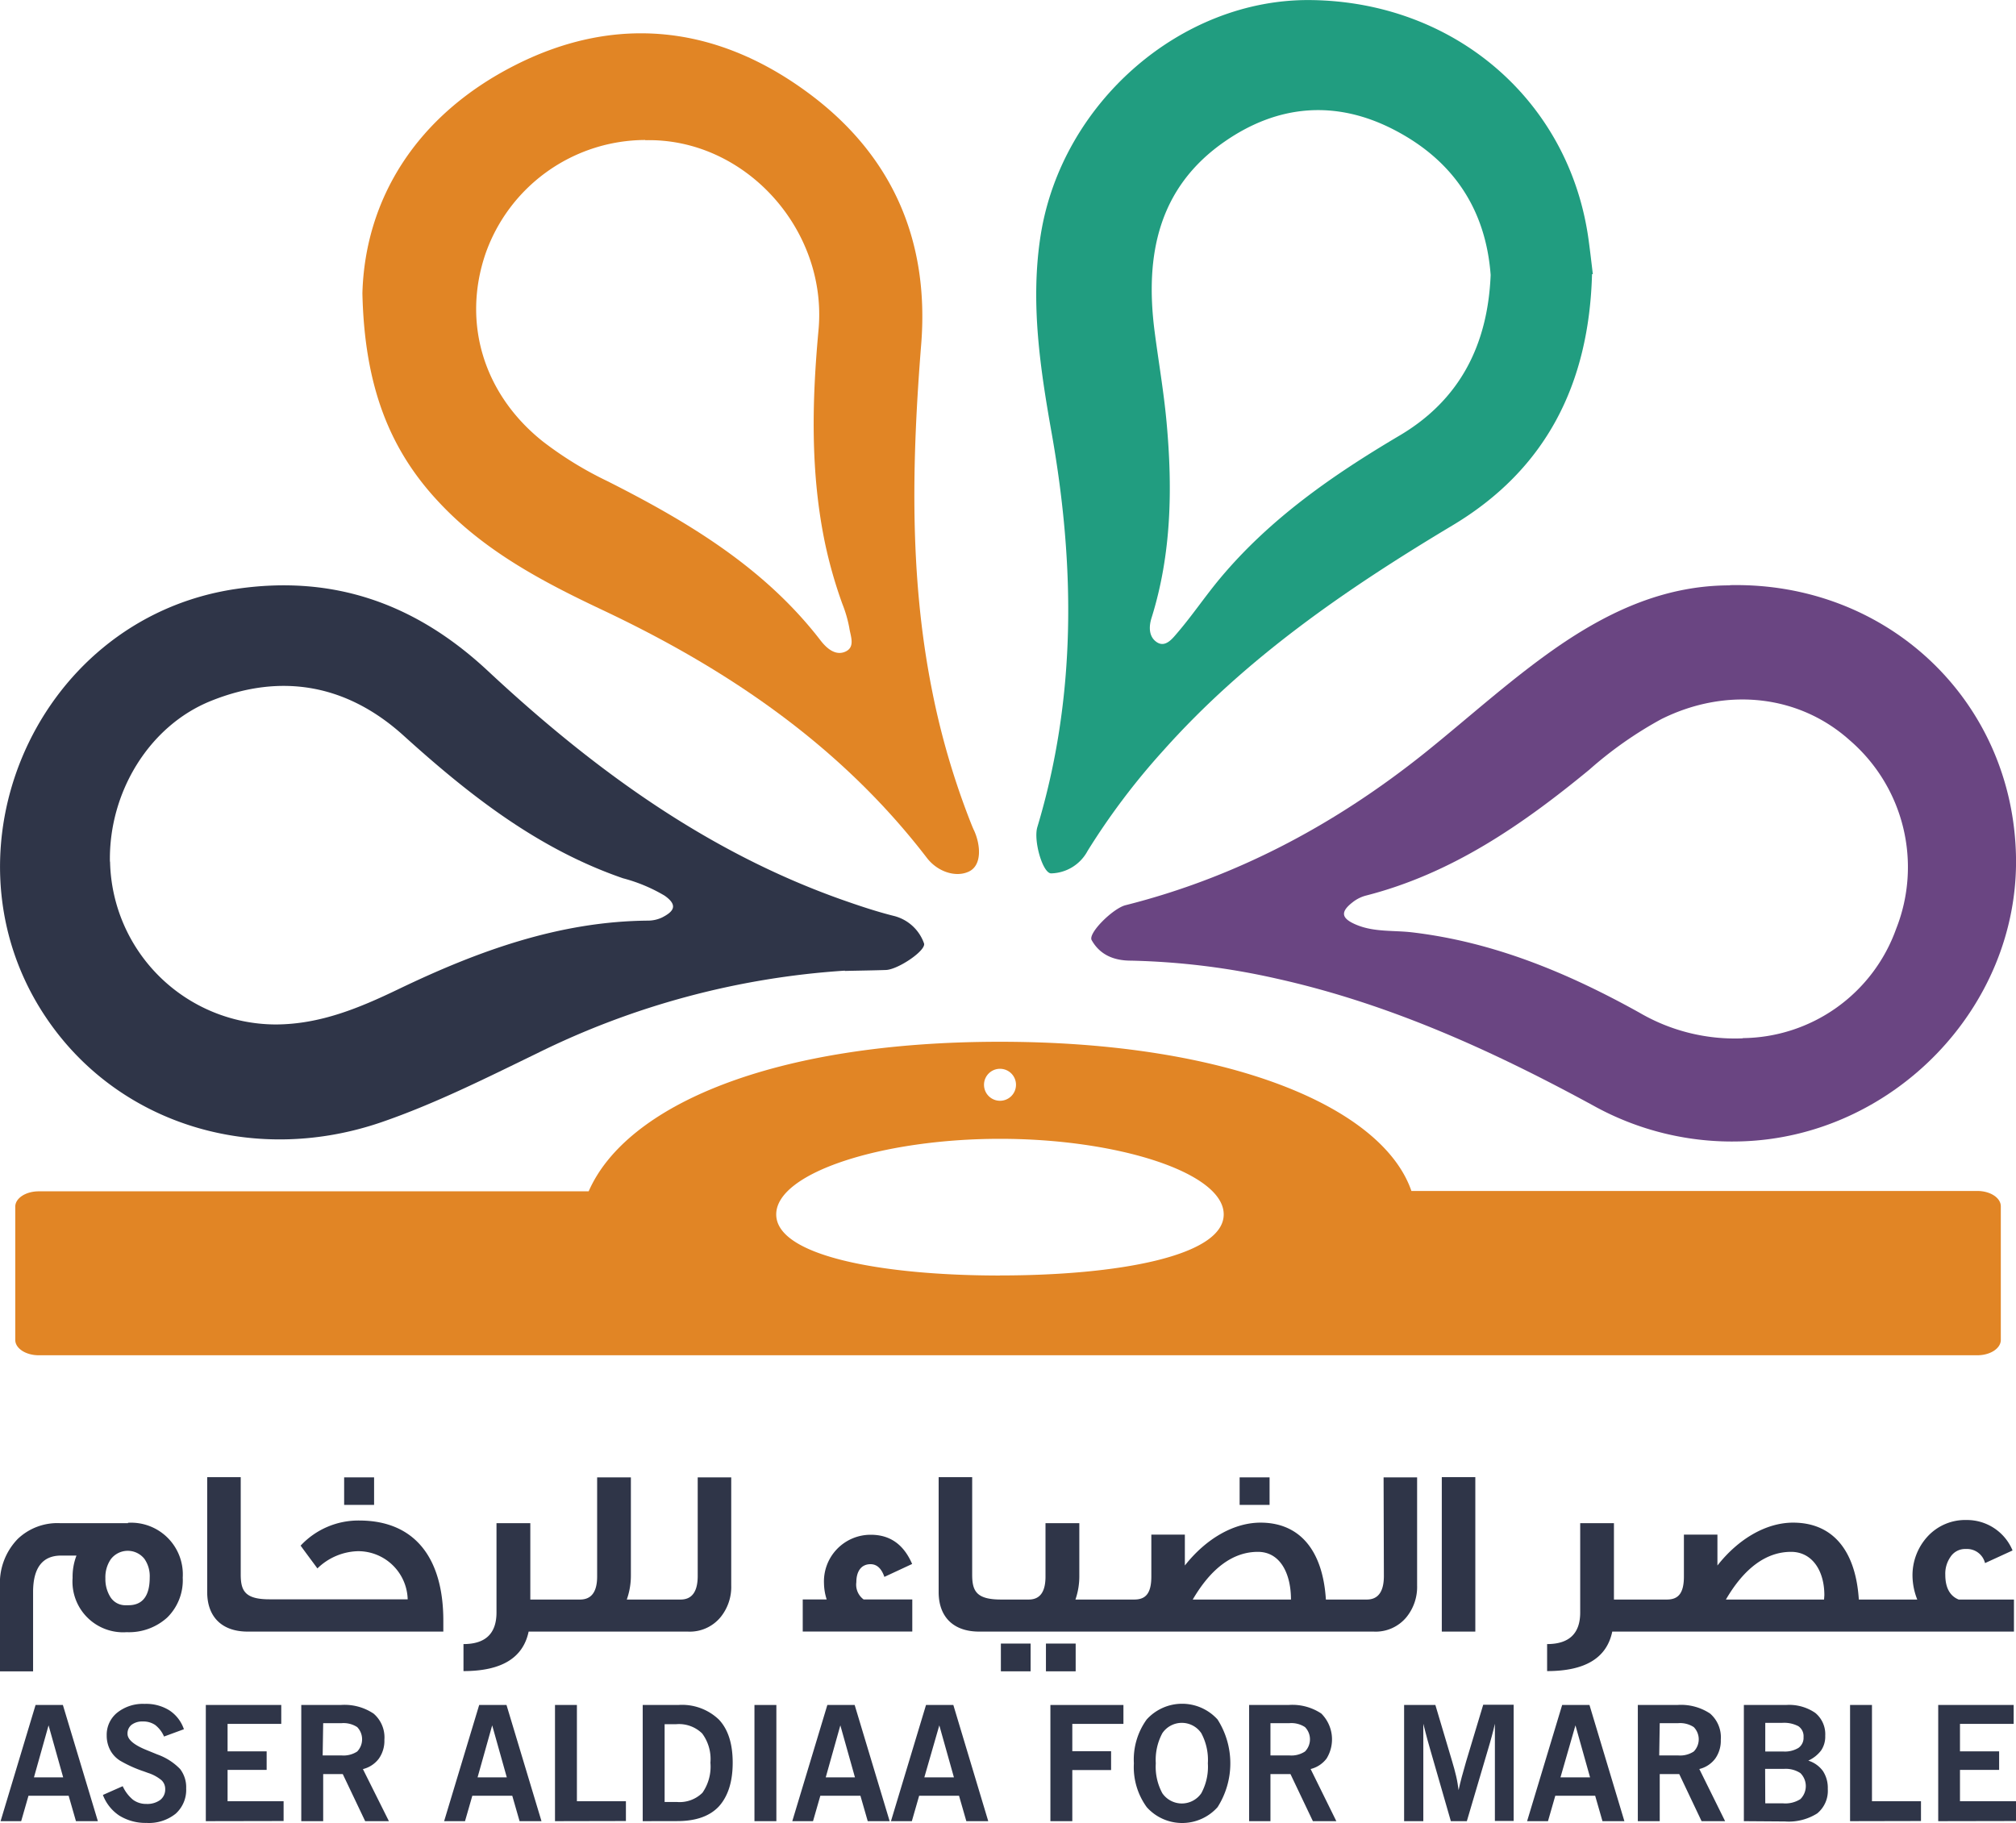 <svg id="Layer_1" data-name="Layer 1" xmlns="http://www.w3.org/2000/svg" viewBox="0 0 276.03 249.66"><defs><style>.cls-1{fill:#2f3548;}.cls-2{fill:#6a4582;}.cls-3{fill:#219d80;}.cls-4{fill:#e18525;}</style></defs><title>logo</title><path class="cls-1" d="M10.83,273.73l4.79-15.91h3.74l4.79,15.91h-3l-1-3.48h-5.5l-1,3.48Zm4.57-6h4l-2-7.12Z" transform="translate(-10.75 -24.34)"/><path class="cls-1" d="M24.84,270.14l2.71-1.2a5.24,5.24,0,0,0,1.4,1.85,3,3,0,0,0,1.84.58,3,3,0,0,0,1.89-.54,1.8,1.8,0,0,0,.69-1.48,1.64,1.64,0,0,0-.51-1.23,5.54,5.54,0,0,0-1.85-1l-.52-.19a17.58,17.58,0,0,1-3.26-1.46A3.84,3.84,0,0,1,25.84,264a4.25,4.25,0,0,1-.48-2,3.89,3.89,0,0,1,1.44-3.13,5.64,5.64,0,0,1,3.75-1.2,6,6,0,0,1,3.38.88,5,5,0,0,1,2,2.59l-2.72,1A4,4,0,0,0,32,260.56a2.88,2.88,0,0,0-1.69-.48,2.41,2.41,0,0,0-1.54.45,1.51,1.51,0,0,0-.56,1.24c0,.8.92,1.56,2.75,2.28l1.32.54a8.13,8.13,0,0,1,3.13,2,4.08,4.08,0,0,1,.83,2.65,4.38,4.38,0,0,1-1.44,3.47,5.85,5.85,0,0,1-4,1.26,6.8,6.8,0,0,1-3.71-1A5.87,5.87,0,0,1,24.84,270.14Z" transform="translate(-10.75 -24.34)"/><path class="cls-1" d="M38.93,273.73V257.82H49.26v2.59H41.91v3.76h5.35v2.54H41.91V271h7.67v2.71Z" transform="translate(-10.75 -24.34)"/><path class="cls-1" d="M52,273.73V257.82h5.39A7.15,7.15,0,0,1,61.9,259a4.29,4.29,0,0,1,1.48,3.59,4.22,4.22,0,0,1-.76,2.58,3.88,3.88,0,0,1-2.18,1.43L64,273.73H60.75l-3.07-6.45H55v6.45Zm2.93-9h2.6a3.42,3.42,0,0,0,2.13-.54,2.42,2.42,0,0,0,0-3.34,3.42,3.42,0,0,0-2.13-.54H55Z" transform="translate(-10.75 -24.34)"/><path class="cls-1" d="M71.56,273.73l4.8-15.91H80.1l4.79,15.91h-3l-1-3.48H75.42l-1,3.48Zm4.58-6h4l-2-7.12Z" transform="translate(-10.75 -24.34)"/><path class="cls-1" d="M86.74,273.73V257.82h3V271h6.71v2.71Z" transform="translate(-10.75 -24.34)"/><path class="cls-1" d="M98.75,273.73V257.82h4.86a7.29,7.29,0,0,1,5.57,2q1.89,2,1.89,5.9t-1.9,6c-1.26,1.34-3.16,2-5.68,2Zm3-2.63h1.64a4.45,4.45,0,0,0,3.54-1.26,6.27,6.27,0,0,0,1.09-4.12,5.86,5.86,0,0,0-1.13-4,4.54,4.54,0,0,0-3.55-1.27h-1.59Z" transform="translate(-10.75 -24.34)"/><path class="cls-1" d="M114.05,273.73V257.82h3v15.91Z" transform="translate(-10.75 -24.34)"/><path class="cls-1" d="M119.23,273.73l4.8-15.91h3.74l4.79,15.91h-3l-1-3.48h-5.49l-1,3.48Zm4.58-6h4l-2-7.12Z" transform="translate(-10.75 -24.34)"/><path class="cls-1" d="M132.74,273.73l4.8-15.91h3.74l4.78,15.91h-3l-1-3.48H136.6l-1,3.48Zm4.57-6h4.05l-2-7.12Z" transform="translate(-10.75 -24.34)"/><path class="cls-1" d="M154.57,273.73V257.82h10v2.59h-7v3.74h5.31v2.58h-5.31v7Z" transform="translate(-10.75 -24.34)"/><path class="cls-1" d="M166,265.81a9.38,9.38,0,0,1,1.75-6,6.54,6.54,0,0,1,9.71,0,11.18,11.18,0,0,1,0,12,6.5,6.5,0,0,1-9.7,0A9.34,9.34,0,0,1,166,265.81Zm3,0a7.6,7.6,0,0,0,.9,4.1,3.24,3.24,0,0,0,5.33,0,7.6,7.6,0,0,0,.9-4.1,7.74,7.74,0,0,0-.9-4.13,3.22,3.22,0,0,0-5.33,0A7.74,7.74,0,0,0,169,265.81Z" transform="translate(-10.75 -24.34)"/><path class="cls-1" d="M181.78,273.73V257.82h5.38a7.16,7.16,0,0,1,4.5,1.17,5,5,0,0,1,.72,6.17,3.91,3.91,0,0,1-2.18,1.43l3.52,7.14h-3.21l-3.07-6.45H184.7v6.45Zm2.92-9h2.61a3.39,3.39,0,0,0,2.12-.54,2.39,2.39,0,0,0,0-3.34,3.39,3.39,0,0,0-2.12-.54H184.7Z" transform="translate(-10.75 -24.34)"/><path class="cls-1" d="M203,273.73V257.82h4.28l2.3,7.73c.21.69.39,1.37.54,2s.26,1.31.34,1.93c.13-.59.27-1.2.44-1.82s.36-1.32.59-2.1l2.34-7.77H218v15.91h-2.57V260.39c-.13.59-.28,1.18-.44,1.76s-.32,1.17-.5,1.75l-2.9,9.83h-2.19l-2.83-9.83c-.29-1-.5-1.77-.62-2.25s-.23-.89-.32-1.26v13.34Z" transform="translate(-10.75 -24.34)"/><path class="cls-1" d="M219.84,273.73l4.8-15.91h3.74l4.78,15.91h-3l-1-3.48H223.7l-1,3.48Zm4.57-6h4.05l-2-7.12Z" transform="translate(-10.75 -24.34)"/><path class="cls-1" d="M235,273.73V257.82h5.39a7.2,7.2,0,0,1,4.5,1.17,4.31,4.31,0,0,1,1.47,3.59,4.22,4.22,0,0,1-.76,2.58,3.84,3.84,0,0,1-2.18,1.43l3.53,7.14h-3.22l-3.06-6.45H238v6.45Zm2.93-9h2.61a3.39,3.39,0,0,0,2.12-.54,2.39,2.39,0,0,0,0-3.34,3.39,3.39,0,0,0-2.12-.54H238Z" transform="translate(-10.75 -24.34)"/><path class="cls-1" d="M249.52,273.73V257.82h5.77a6.31,6.31,0,0,1,4,1.08,3.77,3.77,0,0,1,1.37,3.14,3.36,3.36,0,0,1-.56,2,4.57,4.57,0,0,1-1.76,1.4,3.92,3.92,0,0,1,2,1.42,4.19,4.19,0,0,1,.67,2.45,4,4,0,0,1-1.45,3.36,7.3,7.3,0,0,1-4.42,1.1Zm2.93-9.54h2.45a3.6,3.6,0,0,0,2.09-.49,1.68,1.68,0,0,0,.7-1.48,1.65,1.65,0,0,0-.7-1.49,4.2,4.2,0,0,0-2.26-.46h-2.28Zm0,7.1h2.45a3.81,3.81,0,0,0,2.36-.58,2.51,2.51,0,0,0,0-3.56,3.64,3.64,0,0,0-2.24-.58h-2.59Z" transform="translate(-10.75 -24.34)"/><path class="cls-1" d="M264.06,273.73V257.82h3V271h6.71v2.71Z" transform="translate(-10.75 -24.34)"/><path class="cls-1" d="M276.13,273.73V257.82h10.33v2.59h-7.35v3.76h5.36v2.54h-5.36V271h7.67v2.71Z" transform="translate(-10.75 -24.34)"/><path class="cls-1" d="M28.27,232.92H18.92a7.86,7.86,0,0,0-5.74,2.16,8.68,8.68,0,0,0-2.43,6.56v11.58h4.53V242.36c0-3.31,1.28-5,3.84-5h2.1a8.08,8.08,0,0,0-.53,3.05,6.94,6.94,0,0,0,7.41,7.44,7.79,7.79,0,0,0,5.54-2,7.16,7.16,0,0,0,2.13-5.47,7.08,7.08,0,0,0-7.5-7.51Zm.06,11.24H28A2.41,2.41,0,0,1,25.84,243a4.63,4.63,0,0,1-.66-2.52,4.37,4.37,0,0,1,.72-2.59,2.91,2.91,0,0,1,4.63-.07,4.14,4.14,0,0,1,.72,2.53C31.25,242.89,30.27,244.16,28.33,244.16Z" transform="translate(-10.75 -24.34)"/><path class="cls-1" d="M60,232.56A10.82,10.82,0,0,0,51.91,236c1.08,1.48,1.84,2.49,2.3,3.12a8.26,8.26,0,0,1,5.5-2.36,6.78,6.78,0,0,1,6.86,6.59H47.65c-3.38,0-3.94-1.18-3.94-3.41V226.62H39.12v15.74c0,3.38,2,5.41,5.54,5.41H71.45v-1.51C71.45,237.7,67.55,232.59,60,232.56Z" transform="translate(-10.75 -24.34)"/><rect class="cls-1" x="47.12" y="202.31" width="4.1" height="3.77"/><path class="cls-1" d="M106.28,240.16c0,2.14-.79,3.22-2.33,3.22H96.57a9.78,9.78,0,0,0,.56-3.31V226.65H92.51v13.58c0,2.1-.79,3.15-2.33,3.15H83.36V232.92H78.73v12.23c0,2.88-1.5,4.33-4.52,4.33v3.7c5.21,0,8.16-1.8,8.92-5.41H104.9a5.46,5.46,0,0,0,4.53-2,6.57,6.57,0,0,0,1.44-4.33V226.65h-4.59Z" transform="translate(-10.75 -24.34)"/><path class="cls-1" d="M128,241c0-1.41.62-2.46,1.94-2.46.88,0,1.5.59,1.9,1.74l3.8-1.77c-1.15-2.65-3-4-5.67-4a6.39,6.39,0,0,0-6.4,6.66,7.57,7.57,0,0,0,.37,2.2h-3.28v4.39h15v-4.39H129A2.51,2.51,0,0,1,128,241Z" transform="translate(-10.75 -24.34)"/><rect class="cls-1" x="137.04" y="225.07" width="4.07" height="3.8"/><rect class="cls-1" x="143.21" y="225.07" width="4.07" height="3.8"/><rect class="cls-1" x="169.73" y="202.31" width="4.1" height="3.77"/><path class="cls-1" d="M200.23,240.16c0,2.14-.79,3.22-2.33,3.22h-5.61c-.42-6.72-3.57-10.53-8.95-10.53-3.67,0-7.47,2.2-10.36,5.87v-4.23h-4.59v5.74c0,2.36-.82,3.15-2.33,3.15H158a9.78,9.78,0,0,0,.53-3.31v-7.15h-4.63v7.31c0,2.1-.75,3.15-2.29,3.15H147.8c-3.38,0-3.94-1.18-3.94-3.41V226.62h-4.59v15.74c0,3.38,2,5.41,5.54,5.41h54a5.46,5.46,0,0,0,4.53-2,6.57,6.57,0,0,0,1.44-4.33V226.65h-4.59Zm-26.17,3.22c2.53-4.33,5.54-6.53,8.92-6.53,3.08,0,4.53,3,4.53,6.53Z" transform="translate(-10.75 -24.34)"/><rect class="cls-1" x="197.41" y="202.28" width="4.59" height="21.15"/><path class="cls-1" d="M278.93,243.38c-1.21-.49-1.83-1.64-1.83-3.38a4,4,0,0,1,.69-2.43,2.39,2.39,0,0,1,2.13-1.11,2.54,2.54,0,0,1,2.62,1.93l3.77-1.73a6.76,6.76,0,0,0-6.29-4.17,7,7,0,0,0-5.35,2.26,7.85,7.85,0,0,0-2.06,5.48,9.09,9.09,0,0,0,.65,3.15h-8c-.43-6.72-3.57-10.53-9-10.53-3.67,0-7.48,2.2-10.36,5.87v-4.23h-4.59v5.74c0,2.36-.82,3.15-2.33,3.15h-7.25V232.92h-4.62v12.23c0,2.88-1.51,4.33-4.53,4.33v3.7c5.22,0,8.17-1.8,8.92-5.41h55v-4.39Zm-18.43,0H247.06c2.52-4.33,5.54-6.53,8.92-6.53,2.88,0,4.56,2.56,4.56,5.94Z" transform="translate(-10.75 -24.34)"/><path class="cls-2" d="M247.62,104.47c21.61-.44,38.78,15.89,39.16,37.23.36,20.62-16.86,38.34-37.65,38.94a39.1,39.1,0,0,1-20.24-4.91c-13.73-7.48-27.87-13.92-43.22-17.35a100,100,0,0,0-20.08-2.49c-2.38,0-4.26-.83-5.37-2.81-.53-.94,2.91-4.34,4.63-4.78,15.27-3.85,28.81-11.11,41.05-20.91,6.22-5,12.1-10.4,18.71-14.89,7-4.72,14.42-8,23-8m1.75,62a22.54,22.54,0,0,0,21-14.94A22.93,22.93,0,0,0,264,125.7c-6.92-6.2-16.86-7.32-25.77-2.89a53.29,53.29,0,0,0-9.87,6.93C219.16,137.31,209.49,144,197.7,147a5,5,0,0,0-1.73.88c-1.74,1.34-1.57,2.21.4,3.06,2.5,1.08,5.17.77,7.76,1.08,11.2,1.33,21.36,5.58,31.1,11a25.91,25.91,0,0,0,14.14,3.51" transform="translate(-10.75 -24.34)"/><path class="cls-1" d="M126.42,157.26a111.13,111.13,0,0,0-42.11,11.31c-7,3.4-14,6.92-21.35,9.45-16.84,5.77-34.7.69-44.77-12.74C1.18,142.61,15,109.17,43,105c13.4-2,24.64,2,34.48,11.15,14.3,13.35,29.9,24.8,48.59,31.41,2.3.81,4.62,1.59,7,2.19a5.89,5.89,0,0,1,4.19,3.76c.37.95-3.53,3.6-5.21,3.66s-3.56.08-5.64.13M25.82,142.35a22.76,22.76,0,0,0,22.61,22.28c6.12,0,11.53-2.26,16.89-4.84,10.82-5.2,22-9.29,34.19-9.38a4.54,4.54,0,0,0,1.89-.43c1.55-.79,2.27-1.65.33-3a22.2,22.2,0,0,0-5.68-2.37c-11.61-4-21-11.36-30-19.5-7.71-7-16.72-8.69-26.41-4.79-8.46,3.4-14,12.5-13.84,22" transform="translate(-10.75 -24.34)"/><path class="cls-3" d="M228.73,61.88c-.41,15-6.25,26.74-19.16,34.44C195.08,105,181.29,114.47,170,127.15a95.47,95.47,0,0,0-10.33,13.7,5.81,5.81,0,0,1-5,3.09c-1.16,0-2.44-4.5-1.89-6.33,5.34-17.74,5.18-35.66,2-53.75-1.6-9-3-18.14-1.53-27.39,2.9-18.09,19.26-32.34,37-32.12,19.68.24,35.37,13.77,38,32.76.23,1.67.42,3.35.59,4.77M214.85,62c-.68-9.13-5.25-15.76-13.23-19.89s-15.9-3.44-23.18,1.61c-9.13,6.32-10.93,15.62-9.61,25.94.54,4.18,1.27,8.34,1.65,12.54.82,9,.68,18-2.06,26.75-.37,1.16-.42,2.6.75,3.35s2.14-.55,2.76-1.27c2.07-2.41,3.85-5.07,5.89-7.51,6.84-8.18,15.45-14.15,24.55-19.53,8.31-4.91,12.09-12.48,12.48-22" transform="translate(-10.75 -24.34)"/><path class="cls-4" d="M60.37,64.51c.35-12.76,7.26-24.36,21-31.29s27.41-5.38,39.78,3.65C132.73,45.3,138,57,136.89,71.36c-1.27,15.86-1.67,31.68,1.45,47.39a104.69,104.69,0,0,0,5.37,18.36c.14.35.28.7.43,1,.89,2,1.06,4.71-.71,5.57s-4.29.07-5.77-1.86c-11.79-15.36-27.24-25.85-44.53-34-8.07-3.81-16-8-22.21-14.63C64.13,86,60.66,77.3,60.37,64.51m38.72-21A23.26,23.26,0,0,0,77.21,59.13C74,68.61,77,78.37,85.07,84.79a49.38,49.38,0,0,0,8.85,5.44c11,5.56,21.54,11.85,29.24,21.89.79,1,2,2.08,3.37,1.44s.65-2.17.5-3.28a17.54,17.54,0,0,0-.94-3.23,62.54,62.54,0,0,1-2.39-8.38c-2-9.66-1.78-19.38-.88-29.13,1.28-13.82-10.14-26.34-23.73-26" transform="translate(-10.75 -24.34)"/><path class="cls-4" d="M281.48,187.43H204C200,175.84,178.77,167,147.67,167s-51.19,8.73-56.32,20.48H16.06c-1.78,0-3.22.94-3.22,2.1v18.25c0,1.16,1.44,2.1,3.22,2.1H281.48c1.78,0,3.22-.94,3.22-2.1V189.53c0-1.16-1.44-2.1-3.22-2.1M147.67,170.7a2.19,2.19,0,1,1-2.19,2.19,2.19,2.19,0,0,1,2.19-2.19m0,28.31c-16.1,0-30.64-2.66-30.64-8.37s14.54-10.35,30.64-10.35,30.63,4.63,30.63,10.35S163.76,199,147.67,199" transform="translate(-10.75 -24.34)"/></svg>
